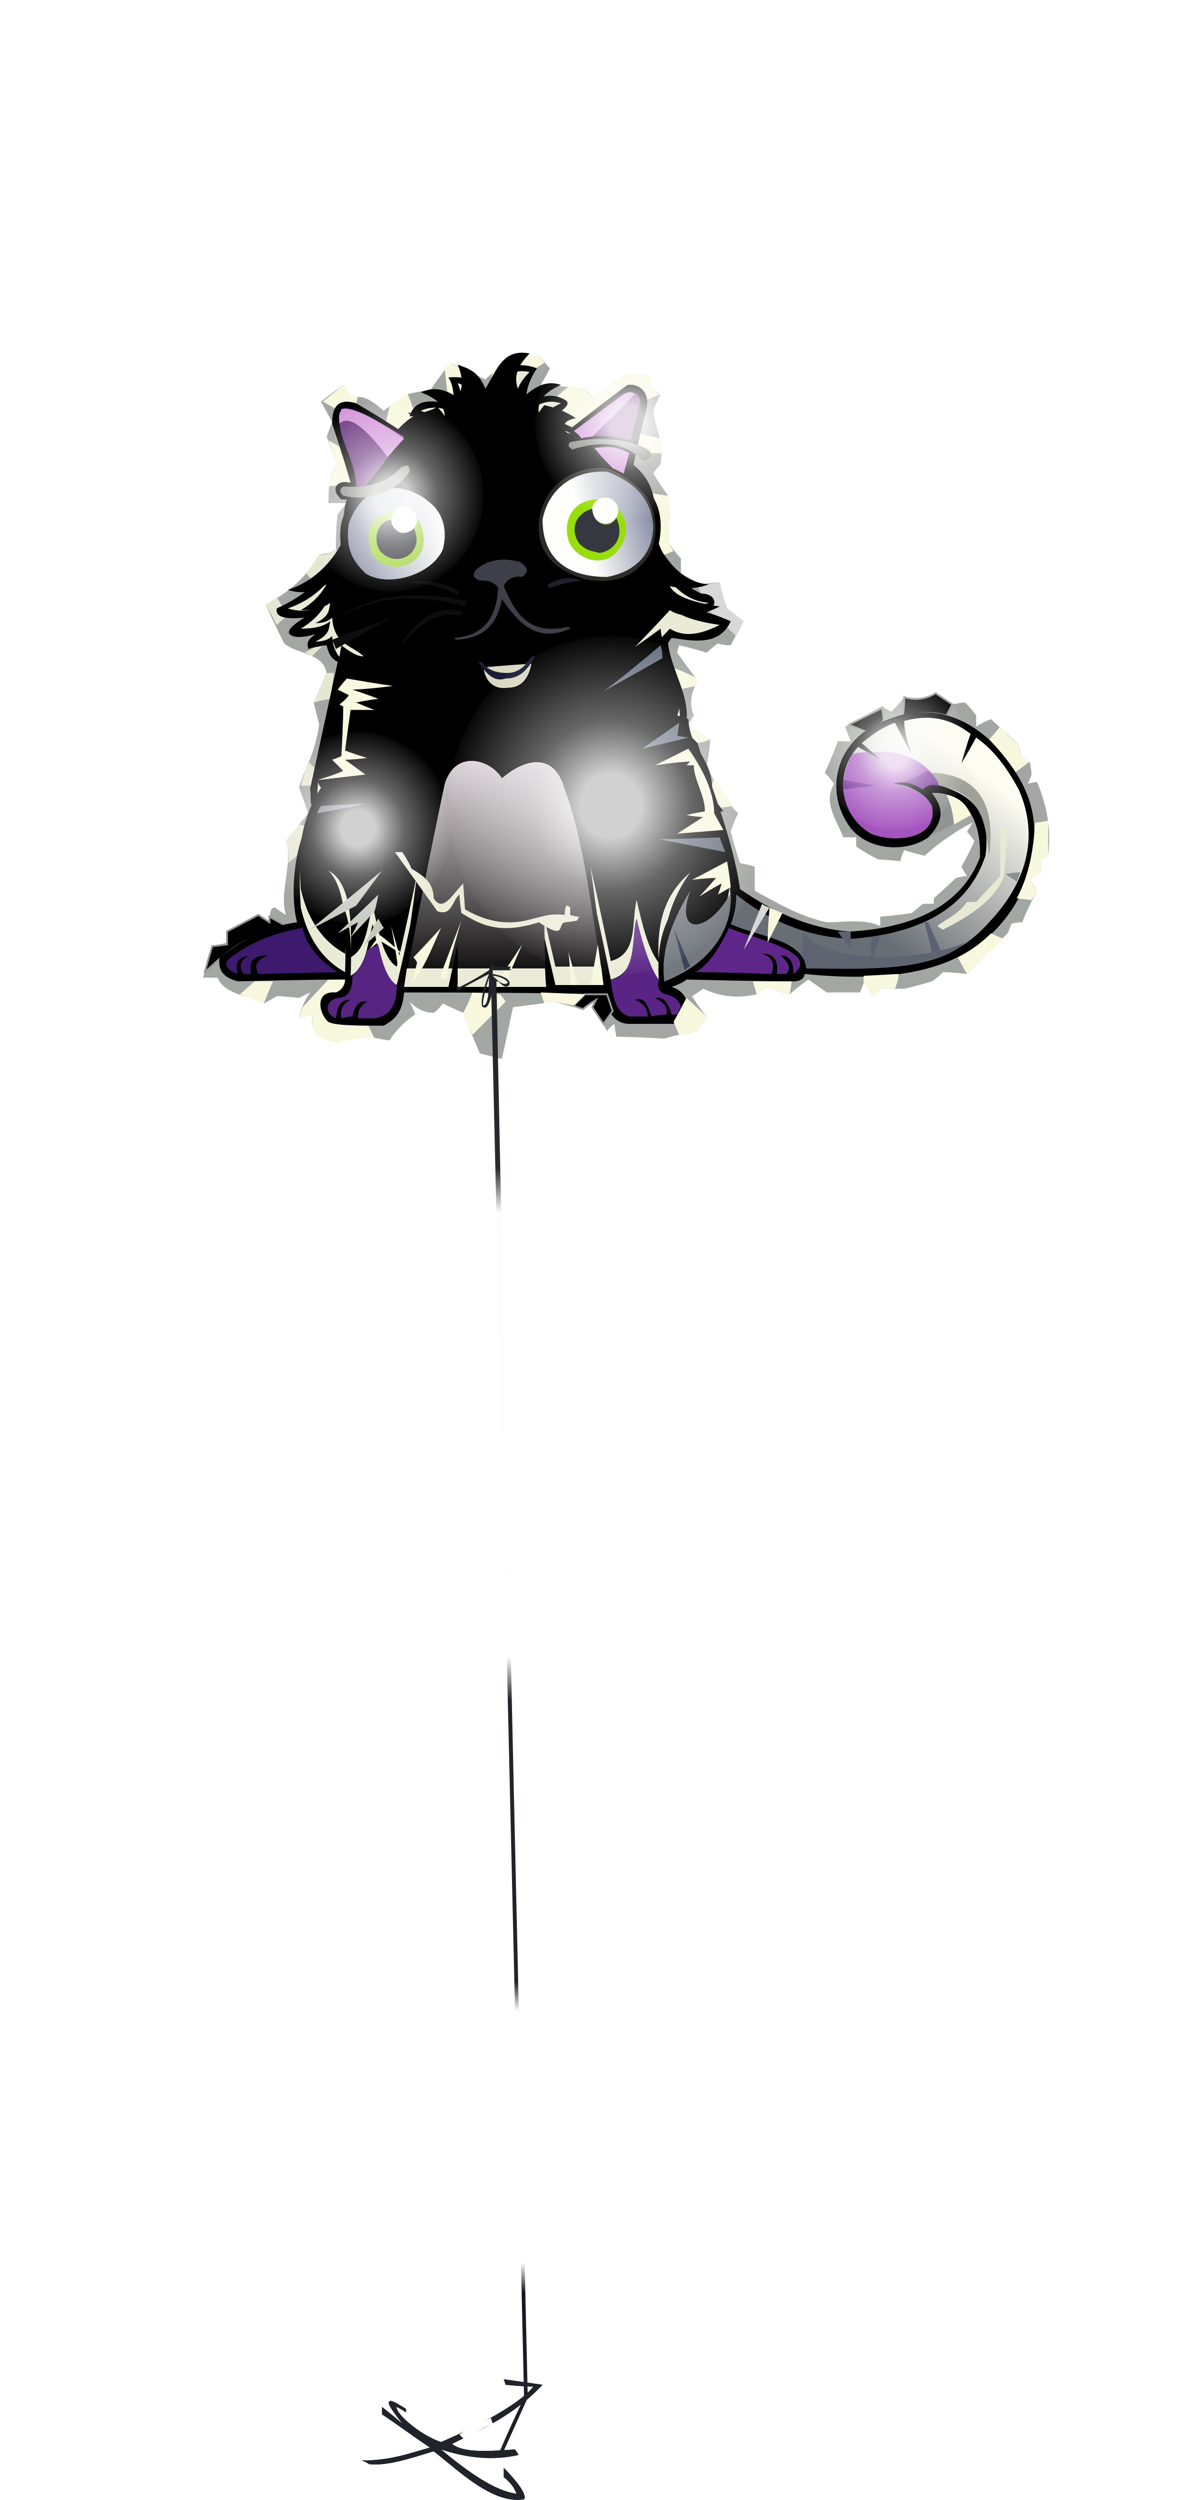 <?xml version="1.0" encoding="UTF-8" standalone="no"?>
<svg
   width="640.532"
   height="1353.757"
   viewBox="0 0 640.532 1353.757"
   version="1.1"
   id="svg248"
   sodipodi:docname="cb-layer-1312.svg"
   xmlns:inkscape="http://www.inkscape.org/namespaces/inkscape"
   xmlns:sodipodi="http://sodipodi.sourceforge.net/DTD/sodipodi-0.dtd"
   xmlns:xlink="http://www.w3.org/1999/xlink"
   xmlns="http://www.w3.org/2000/svg"
   xmlns:svg="http://www.w3.org/2000/svg">
  <sodipodi:namedview
     id="namedview250"
     pagecolor="#ffffff"
     bordercolor="#666666"
     borderopacity="1.0"
     inkscape:pageshadow="2"
     inkscape:pageopacity="0.0"
     inkscape:pagecheckerboard="0" />
  <defs
     id="defs117">
    <filter
       width="1.397"
       height="1.812"
       x="-0.24"
       y="-0.413"
       id="id-107937"
       filterUnits="objectBoundingBox">
      <feOffset
         result="id-107938"
         in="SourceAlpha"
         dx="0"
         dy="35"
         id="feOffset2" />
      <feGaussianBlur
         result="id-107939"
         in="SourceAlpha"
         stdDeviation="30"
         id="feGaussianBlur4" />
      <feColorMatrix
         result="id-107941"
         in="SourceAlpha"
         type="matrix"
         values="0 0 0 0 0 0 0 0 0 0 0 0 0 0 0 0 0 0 0.427 0"
         id="feColorMatrix6" />
      <feMerge
         id="feMerge12">
        <feMergeNode
           in="SourceAlpha"
           id="feMergeNode8" />
        <feMergeNode
           in="SourceGraphic"
           id="feMergeNode10" />
      </feMerge>
    </filter>
    <path
       d="m 209,66 c 3,2 6,6 9,10 22,8 31,23 25,45 8,16 17,27 31,28 -5,2 -12,3 -21,1 3,6 14,9 27,11 -10,5 -19,7 -27,2 -12,13 -19,20 -19,20 10,-7 14,-10 14,-10 1,15 15,31 9,47 4,1 6,2 6,2 1,18 14,20 13,42 4,5 6,8 6,8 -2,0 -3,0 -3,0 12,35 11,66 -29,82 -1,-16 2,-32 14,-49 -16,14 -18,31 -17,49 -6,-8 -9,-21 -12,-34 -3,12 1,29 -14,33 -7,-34 -11,-51 -11,-51 5,36 7,54 7,54 -17,0 -26,0 -26,0 -4,-17 -6,-26 -6,-26 0,18 1,27 1,27 -52,0 -77,0 -77,0 5,-34 7,-51 7,-51 -7,34 -11,50 -11,50 -7,-4 -10,-19 -13,-33 -3,10 -3,23 -12,28 1,-23 -1,-41 -12,-47 7,7 10,22 9,45 -11,-6 -20,-17 -24,-35 -1,-17 -2,-34 11,-55 -7,-5 7,-51 11,-77 4,3 8,6 12,6 -6,-6 -16,-6 -17,-21 -2,2 -5,3 -9,3 8,-4 7,-7 8,-11 -4,3 -9,4 -16,4 5,-3 10,-7 14,-14 -8,5 -15,5 -21,3 15,-5 25,-16 31,-29 -2,-14 0,-24 9,-31 9,-13 18,-28 28,-34 -2,-1 -3,-2 -3,-2 5,1 10,0 16,-3 3,3 4,5 4,5 0,-6 -5,-10 -13,-13 7,-3 13,-2 20,3 3,-5 3,-11 0,-18 5,2 11,3 15,13 6,-9 9,-22 24,-19 -10,10 -8,17 -4,24 6,-5 12,-10 21,-7 -9,4 -13,9 -12,15 2,-3 3,-4 3,-4 5,1 11,3 17,7 -4,1 -7,2 -6,6 1,4 7,2 13,1 z"
       id="id-107944" />
    <filter
       width="1.701"
       height="1.534"
       x="-0.35"
       y="-0.282"
       id="id-107945"
       filterUnits="objectBoundingBox">
      <feMorphology
         result="id-107946"
         in="SourceAlpha"
         operator="erode"
         radius="1"
         id="feMorphology16" />
      <feGaussianBlur
         result="id-107947"
         in="SourceAlpha"
         stdDeviation="35"
         id="feGaussianBlur18" />
      <feOffset
         result="id-107949"
         in="SourceAlpha"
         dx="0"
         dy="-10"
         id="feOffset20" />
      <feComposite
         result="id-107951"
         in="SourceAlpha"
         in2="SourceAlpha"
         operator="arithmetic"
         k2="-1"
         k3="1"
         id="feComposite22"
         k1="0"
         k4="0" />
      <feColorMatrix
         in="SourceAlpha"
         type="matrix"
         values="0 0 0 0 0 0 0 0 0 0 0 0 0 0 0 0 0 0 0.831 0"
         id="feColorMatrix24" />
    </filter>
    <path
       d="m 209,66 c 3,2 6,6 9,10 22,8 31,23 25,45 8,16 17,27 31,28 -5,2 -12,3 -21,1 3,6 14,9 27,11 -10,5 -19,7 -27,2 -12,13 -19,20 -19,20 10,-7 14,-10 14,-10 1,15 15,31 9,47 4,1 6,2 6,2 1,18 14,20 13,42 4,5 6,8 6,8 -2,0 -3,0 -3,0 12,35 11,66 -29,82 -1,-16 2,-32 14,-49 -16,14 -18,31 -17,49 -6,-8 -9,-21 -12,-34 -3,12 1,29 -14,33 -7,-34 -11,-51 -11,-51 5,36 7,54 7,54 -17,0 -26,0 -26,0 -4,-17 -6,-26 -6,-26 0,18 1,27 1,27 -52,0 -77,0 -77,0 5,-34 7,-51 7,-51 -7,34 -11,50 -11,50 -7,-4 -10,-19 -13,-33 -3,10 -3,23 -12,28 1,-23 -1,-41 -12,-47 7,7 10,22 9,45 -11,-6 -20,-17 -24,-35 -1,-17 -2,-34 11,-55 -7,-5 7,-51 11,-77 4,3 8,6 12,6 -6,-6 -16,-6 -17,-21 -2,2 -5,3 -9,3 8,-4 7,-7 8,-11 -4,3 -9,4 -16,4 5,-3 10,-7 14,-14 -8,5 -15,5 -21,3 15,-5 25,-16 31,-29 -2,-14 0,-24 9,-31 9,-13 18,-28 28,-34 -2,-1 -3,-2 -3,-2 5,1 10,0 16,-3 3,3 4,5 4,5 0,-6 -5,-10 -13,-13 7,-3 13,-2 20,3 3,-5 3,-11 0,-18 5,2 11,3 15,13 6,-9 9,-22 24,-19 -10,10 -8,17 -4,24 6,-5 12,-10 21,-7 -9,4 -13,9 -12,15 2,-3 3,-4 3,-4 5,1 11,3 17,7 -4,1 -7,2 -6,6 1,4 7,2 13,1 z"
       id="path27" />
    <linearGradient
       x1="173.529"
       y1="220.361"
       x2="173.529"
       y2="335.338"
       id="id-107955"
       gradientTransform="scale(0.939,1.065)"
       gradientUnits="userSpaceOnUse">
      <stop
         stop-color="#DBD3D8"
         offset="0%"
         id="stop29" />
      <stop
         stop-color="#F4EAEB"
         offset="100%"
         stop-opacity="0"
         id="stop31" />
    </linearGradient>
    <linearGradient
       x1="396.973"
       y1="273.303"
       x2="325.917"
       y2="350.281"
       id="id-107956"
       gradientTransform="scale(1.091,0.917)"
       gradientUnits="userSpaceOnUse">
      <stop
         stop-color="#FCFCF1"
         offset="0%"
         id="stop34" />
      <stop
         stop-color="#686E75"
         offset="100%"
         id="stop36" />
    </linearGradient>
    <linearGradient
       x1="127.346"
       y1="114.797"
       x2="78.906"
       y2="123.466"
       id="id-107957"
       gradientTransform="scale(1.029,0.972)"
       gradientUnits="userSpaceOnUse">
      <stop
         stop-color="#FEFEFC"
         offset="0%"
         id="stop39" />
      <stop
         stop-color="#8C91A8"
         offset="100%"
         id="stop41" />
    </linearGradient>
    <linearGradient
       x1="237.953"
       y1="109.174"
       x2="203.43"
       y2="118.536"
       id="id-107958"
       gradientTransform="scale(1.025,0.975)"
       gradientUnits="userSpaceOnUse">
      <stop
         stop-color="#8C91A8"
         offset="0%"
         id="stop44" />
      <stop
         stop-color="#FEFEFC"
         offset="100%"
         id="stop46" />
    </linearGradient>
    <radialGradient
       cx="0.5"
       cy="0.5"
       r="0.52"
       id="id-107959"
       fx="0.5"
       fy="0.5"
       gradientTransform="matrix(0,0.961,-1,0,1,0.019)">
      <stop
         stop-color="#FFFFFF"
         offset="0%"
         id="stop49" />
      <stop
         stop-color="#FFFFFF"
         offset="18%"
         id="stop51" />
      <stop
         stop-color="#FFFFFF"
         offset="48%"
         stop-opacity="0.496"
         id="stop53" />
      <stop
         stop-color="#FFFFFF"
         offset="100%"
         stop-opacity="0"
         id="stop55" />
    </radialGradient>
    <radialGradient
       cx="0.5"
       cy="0.5"
       r="0.52"
       id="radialGradient66"
       fx="0.5"
       fy="0.5"
       gradientTransform="matrix(0,0.961,-1,0,1,0.019)">
      <stop
         stop-color="#FFFFFF"
         offset="0%"
         id="stop58" />
      <stop
         stop-color="#FFFFFF"
         offset="18%"
         id="stop60" />
      <stop
         stop-color="#FFFFFF"
         offset="48%"
         stop-opacity="0.496"
         id="stop62" />
      <stop
         stop-color="#FFFFFF"
         offset="100%"
         stop-opacity="0"
         id="stop64" />
    </radialGradient>
    <radialGradient
       cx="0.5"
       cy="0.5"
       r="0.52"
       id="radialGradient76"
       fx="0.5"
       fy="0.5"
       gradientTransform="matrix(0,0.961,-1,0,1,0.019)">
      <stop
         stop-color="#FFFFFF"
         offset="0%"
         id="stop68" />
      <stop
         stop-color="#FFFFFF"
         offset="18%"
         id="stop70" />
      <stop
         stop-color="#FFFFFF"
         offset="48%"
         stop-opacity="0.496"
         id="stop72" />
      <stop
         stop-color="#FFFFFF"
         offset="100%"
         stop-opacity="0"
         id="stop74" />
    </radialGradient>
    <radialGradient
       cx="225.967"
       cy="253.307"
       r="93.577"
       id="id-107962"
       fx="225.967"
       fy="253.307"
       gradientTransform="scale(0.978,1.022)"
       gradientUnits="userSpaceOnUse">
      <stop
         stop-color="#FFFFFF"
         offset="0%"
         id="stop78" />
      <stop
         stop-color="#FFFFFF"
         offset="18%"
         id="stop80" />
      <stop
         stop-color="#FFFFFF"
         offset="48%"
         stop-opacity="0.496"
         id="stop82" />
      <stop
         stop-color="#FFFFFF"
         offset="100%"
         stop-opacity="0"
         id="stop84" />
    </radialGradient>
    <radialGradient
       cx="384.261"
       cy="224.457"
       r="43.447"
       id="id-107963"
       fx="384.261"
       fy="224.457"
       gradientTransform="scale(0.976,1.025)"
       gradientUnits="userSpaceOnUse">
      <stop
         stop-color="#FFFFFF"
         offset="0%"
         id="stop87" />
      <stop
         stop-color="#FFFFFF"
         offset="18%"
         id="stop89" />
      <stop
         stop-color="#FFFFFF"
         offset="48%"
         stop-opacity="0.496"
         id="stop91" />
      <stop
         stop-color="#FFFFFF"
         offset="100%"
         stop-opacity="0"
         id="stop93" />
    </radialGradient>
    <linearGradient
       x1="506.281"
       y1="0.948"
       x2="506.281"
       y2="127.518"
       id="id-107964"
       gradientTransform="scale(0.158,6.329)"
       gradientUnits="userSpaceOnUse">
      <stop
         stop-color="#21242A"
         offset="0%"
         id="stop96" />
      <stop
         stop-color="#282A30"
         offset="13%"
         id="stop98" />
      <stop
         stop-color="#FCFCFC"
         offset="16%"
         id="stop100" />
      <stop
         stop-color="#FFFFFF"
         offset="46%"
         id="stop102" />
      <stop
         stop-color="#21242A"
         offset="49%"
         id="stop104" />
      <stop
         stop-color="#20232A"
         offset="68%"
         id="stop106" />
      <stop
         stop-color="#FFFFFF"
         offset="70%"
         id="stop108" />
      <stop
         stop-color="#FFFFFF"
         offset="87%"
         id="stop110" />
      <stop
         stop-color="#151921"
         offset="89%"
         id="stop112" />
      <stop
         stop-color="#1F2229"
         offset="100%"
         id="stop114" />
    </linearGradient>
    <radialGradient
       inkscape:collect="always"
       xlink:href="#id-107959"
       id="radialGradient252"
       gradientTransform="scale(0.981,1.02)"
       cx="234.555"
       cy="50.99"
       fx="234.555"
       fy="50.99"
       r="53.03"
       gradientUnits="userSpaceOnUse" />
    <radialGradient
       inkscape:collect="always"
       xlink:href="#id-107959"
       id="radialGradient254"
       gradientTransform="scale(0.981,1.02)"
       cx="104.02"
       cy="89.233"
       fx="104.02"
       fy="89.233"
       r="53.03"
       gradientUnits="userSpaceOnUse" />
    <radialGradient
       inkscape:collect="always"
       xlink:href="#id-107959"
       id="radialGradient256"
       gradientTransform="scale(0.981,1.02)"
       cx="85.664"
       cy="265.737"
       fx="85.664"
       fy="265.737"
       r="53.03"
       gradientUnits="userSpaceOnUse" />
  </defs>
  <g
     transform="translate(110,142.44)"
     id="id-107965">
    <g
       filter="url(#id-107937)"
       id="g235">
      <path
         d="m 141,371 c -7,-3 -11,-5 -11,-5 -3,4 -5,5 -5,5 -6,0 -10,-3 -13,-6 2,4 3,7 3,7 -5,3 -10,8 -14,14 -7,-1 -10,-2 -10,-2 -4,0 -10,1 -18,3 -8,-1 -17,-6 -13,-15 -5,1 -8,2 -8,2 1,-4 2,-8 6,-14 -4,2 -6,3 -6,3 -8,-1 -12,-1 -12,-1 -5,3 -7,4 -7,4 -7,-4 -22,-5 -25,-14 -5,0 -8,0 -8,0 3,-11 5,-17 5,-17 5,-1 8,-2 8,-2 0,-4 0,-6 0,-6 11,-6 17,-9 17,-9 4,3 6,4 6,4 0,-5 1,-7 1,-7 1,-1 2,-1 2,-1 4,3 6,4 6,4 -4,-11 4,-29 0,-40 8,-10 12,-15 12,-15 -3,-9 -5,-14 -5,-14 4,-13 8,-16 11,-34 -2,-8 -3,-12 -3,-12 5,-11 7,-16 7,-16 -2,-11 -16,-10 -23,-16 -7,-14 -10,-21 -10,-21 13,-7 22,-15 29,-27 3,-1 5,0 9,-3 0,-13 1,-19 1,-19 3,-4 5,-6 5,-6 -7,0 -10,0 -10,0 0,-10 1,-15 1,-15 2,-3 4,-5 4,-5 -4,-11 -6,-16 -6,-16 2,-5 3,-8 3,-8 -4,-7 -6,-11 -6,-11 8,-6 12,-9 12,-9 3,5 5,7 5,7 6,-2 11,2 17,7 8,-6 13,-9 13,-9 8,-2 12,-2 12,-2 7,-10 11,-15 11,-15 12,6 19,9 19,9 7,-6 10,-10 10,-10 13,-2 19,-3 19,-3 4,5 6,7 6,7 -3,6 -5,9 -5,9 16,1 24,2 24,2 3,3 4,5 4,5 13,-9 19,-13 19,-13 8,1 12,1 12,1 1,6 2,8 2,8 3,1 4,2 4,2 -3,6 -4,9 -4,9 1,10 6,16 4,29 -3,3 -4,5 -4,5 5,8 8,12 8,12 1,8 1,17 0,25 4,6 7,9 7,9 0,5 0,8 0,8 7,4 11,6 11,6 6,-1 10,-1 10,-1 2,9 3,14 3,14 7,5 10,7 10,7 -5,9 -7,13 -7,13 -5,0 -7,-1 -7,-1 -4,3 -6,5 -6,5 -10,-3 -15,-4 -15,-4 -1,3 -1,4 -1,4 7,10 11,15 11,15 -3,6 -5,12 -2,19 -2,3 -3,5 -3,5 8,6 12,8 12,8 -1,10 -2,14 -2,14 4,9 8,17 17,26 -3,6 -4,10 -4,10 3,11 5,17 5,17 6,1 8,2 8,2 0,9 0,13 0,13 13,7 25,14 39,17 10,0 20,-2 29,2 0,-3 0,-5 0,-5 11,-1 17,-2 17,-2 4,-3 6,-5 6,-5 4,0 6,0 6,0 0,-2 0,-3 0,-3 8,-7 12,-11 12,-11 4,-1 6,-1 6,-1 -2,-3 -3,-5 -3,-5 5,-9 7,-14 7,-14 -2,-3 -4,-5 -4,-5 2,-3 3,-5 3,-5 -8,4 -17,10 -26,18 -8,-2 -11,-3 -11,-3 -2,4 -2,6 -2,6 -8,-1 -12,-1 -12,-1 -8,-4 -12,-7 -12,-7 0,-3 0,-5 0,-5 -5,0 -7,0 -7,0 -4,-10 -11,-19 -5,-29 -3,-4 -5,-6 -5,-6 5,-11 7,-17 7,-17 5,0 7,0 7,0 -2,-5 -3,-8 -3,-8 13,-7 20,-11 20,-11 3,2 5,3 5,3 5,-5 7,-8 7,-8 5,1 9,3 17,-2 6,4 9,6 9,6 5,-1 7,-1 7,-1 4,4 6,7 6,7 0,4 0,6 0,6 5,-3 8,-4 8,-4 10,9 15,14 15,14 1,4 1,6 1,6 3,2 5,3 5,3 1,5 1,7 1,7 -1,3 -2,5 -2,5 3,-1 5,-1 5,-1 4,10 8,22 6,40 -3,2 -4,2 -4,2 0,5 0,7 0,7 -4,2 -6,4 -6,4 3,4 4,6 4,6 -6,11 -8,17 -8,17 -4,0 -6,1 -6,1 -1,3 -2,5 -2,5 -15,15 -22,22 -22,22 -9,-1 -13,-1 -13,-1 -4,4 -6,5 -6,5 -10,3 -15,4 -15,4 -8,0 -12,0 -12,0 -3,2 -5,4 -5,4 -3,-5 -5,-7 -5,-7 -1,3 -2,5 -2,5 -12,0 -18,0 -18,0 -7,-5 -10,-7 -10,-7 -7,5 -10,8 -10,8 -9,-2 -13,-4 -13,-4 -4,3 -5,4 -5,4 -9,2 -18,2 -29,-3 -4,3 -6,4 -6,4 5,8 8,11 8,11 -4,5 -5,8 -5,8 -12,2 -18,4 -18,4 -17,-1 -26,-1 -26,-1 -1,-5 -1,-7 -1,-7 -3,2 -4,4 -4,4 -5,-9 -8,-13 -8,-13 1,-3 2,-4 2,-4 -5,3 -7,5 -7,5 -10,-2 -15,-4 -15,-4 -15,2 -23,3 -23,3 -4,19 -6,28 -6,28 l -12,-3 c -6,-14 -9,-22 -9,-22 z"
         fill="#a3a7a3"
         id="id-107967" />
      <path
         d="m 141,371 c 3,8 5,12 5,12 12,-12 18,-18 18,-18 -2,-3 -3,-4 -3,-4 l -15,-1 c -3,8 -5,11 -5,11 z"
         fill="#f8f8df"
         id="id-107968" />
      <path
         d="M 93,385 C 83,364 77,353 77,353 c -6,0 -9,0 -9,0 l -14,15 -2,6 8,-2 c -3,9 2,14 13,15 11,-2 18,-3 20,-2 z"
         fill="#f8f8df"
         id="id-107969" />
      <path
         d="m 33,366 c 3,-8 5,-12 5,-12 -7,0 -10,0 -10,0 l -8,7 c 9,4 13,5 13,5 z"
         fill="#f8f8df"
         id="id-107970" />
      <path
         d="m 1,349 c 10,-9 18,-18 44,-25 l -9,-5 v 3 l -6,-4 -17,9 v 7 l -8,1 c -3,10 -4,14 -4,14 z"
         stroke="#979797"
         id="id-107971" />
      <path
         d="m 46,290 c 5,-4 7,-6 7,-6 9,-1 14,-1 14,-1 -1,-1 -1,-2 -1,-2 -9,0 -13,0 -13,0 1,-5 1,-7 1,-7 3,3 4,4 4,4 24,1 36,2 36,2 -26,-5 -39,-8 -39,-8 1,-2 1,-2 1,-2 l -4,-1 -7,9 c 1,4 2,8 1,12 z"
         fill="#e6e7d3"
         id="id-107972" />
      <path
         d="m 53,248 c 4,0 6,0 6,0 1,-6 2,-9 2,-9 l -4,-4 c -3,9 -4,13 -4,13 z"
         fill="#e6e7d3"
         id="id-107973" />
      <path
         d="m 69,201 c -6,1 -9,2 -9,2 5,-11 7,-16 7,-16 h 4 z"
         fill="#e6e7d3"
         id="id-107974" />
      <path
         d="m 55,176 c 4,-2 6,-3 6,-3 3,0 4,-1 4,-1 l -6,6 c -3,-2 -4,-2 -4,-2 z"
         fill="#e6e7d3"
         id="id-107975" />
      <path
         d="m 40,161 c 4,-4 6,-5 6,-5 l -6,-10 -6,4 c 4,7 6,11 6,11 z"
         fill="#e6e7d3"
         id="id-107976" />
      <path
         d="m 56,133 c 3,4 5,6 5,6 9,-12 13,-17 13,-17 l -2,-2 c -2,2 -5,3 -9,3 -5,7 -7,10 -7,10 z"
         fill="#e6e7d3"
         id="id-107977" />
      <path
         d="M 68,86 C 76,85 80,84 80,84 77,71 75,65 75,65 l -7,-4 5,14 -4,5 c -1,4 -1,6 -1,6 z"
         fill="#f8f8df"
         id="id-107978" />
      <path
         d="m 65,40 c 5,3 7,4 7,4 1,-4 6,-5 11,-3 l 1,-4 -3,1 -5,-7 c -7,6 -11,9 -11,9 z"
         fill="#f8f8df"
         id="id-107979" />
      <path
         d="m 99,52 2,-9 c 6,-5 10,-7 10,-7 2,5 3,8 3,8 -2,3 -2,4 -2,4 2,0 4,0 4,0 0,3 1,5 1,5 l -8,4 C 102,53 99,52 99,52 Z"
         fill="#f8f8df"
         id="id-107980" />
      <path
         d="m 134,19 c 5,3 8,4 8,4 0,11 0,17 0,17 -6,1 -9,1 -9,1 l -2,-19 c 2,-2 3,-3 3,-3 z"
         fill="#f8f8df"
         id="id-107981" />
      <path
         d="m 157,24 c -2,10 -3,15 -3,15 l 31,-20 -3,-4 -19,3 c -4,4 -6,6 -6,6 z"
         fill="#f8f8df"
         id="id-107982" />
      <path
         d="m 198,32 c -5,4 -7,6 -7,6 -1,8 -1,12 -1,12 l 10,6 48,-20 -4,-2 -2,-8 -12,-1 -19,13 -4,-5 c -6,-1 -9,-1 -9,-1 z"
         fill="#f8f8df"
         id="id-107983" />
      <path
         d="m 248,60 c -9,-2 -13,-3 -13,-3 -2,7 -2,11 -2,11 h 16 c -1,-5 -1,-8 -1,-8 z"
         fill="#f8f8df"
         id="id-107984" />
      <path
         d="m 252,91 c -8,-1 -12,-2 -12,-2 4,20 6,29 6,29 2,3 4,5 4,5 l 5,-2 -3,-5 c 1,-9 2,-18 0,-25 z"
         fill="#f8f8df"
         id="id-107985" />
      <path
         d="m 280,138 c -8,1 -12,2 -12,2 4,8 6,13 6,13 l 15,14 4,-8 -9,-7 c -3,-9 -4,-14 -4,-14 z"
         fill="#d8d8d8"
         id="id-107986" />
      <path
         d="m 268,191 c -1,-2 -2,-2 -2,-2 -8,-4 -12,-5 -12,-5 3,8 4,12 4,12 l 9,-2 c 1,-2 1,-3 1,-3 z"
         fill="#f8f8df"
         id="id-107987" />
      <path
         d="m 275,223 c -5,2 -8,2 -8,2 l -8,-8 4,-2 c 8,6 12,8 12,8 z"
         fill="#f8f8df"
         id="id-107988" />
      <path
         d="m 287,259 c -5,1 -8,1 -8,1 -2,-7 -4,-10 -4,-10 l 2,-6 c 7,10 10,15 10,15 z"
         fill="#f8f8df"
         id="id-107989" />
      <path
         d="m 350,215 c 7,3 10,4 10,4 l 9,-6 -1,-7 c -12,6 -18,9 -18,9 z"
         stroke="#979797"
         id="id-107990" />
      <path
         d="m 380,200 c 0,7 -1,11 -1,11 8,-3 15,-3 24,-1 l 3,-6 -9,-6 c -5,3 -11,4 -17,2 z"
         stroke="#979797"
         id="id-107991" />
      <path
         d="m 432,216 c -4,5 -6,7 -6,7 5,5 10,11 14,18 l 8,-6 -5,-3 -1,-6 c -7,-6 -10,-10 -10,-10 z"
         fill="#f8f8df"
         id="id-107992" />
      <path
         d="m 77,353 c 0,3 -2,6 -5,7 -12,-1 -9,12 -4,16 4,2 16,2 30,2 5,-3 10,-6 11,-18 73,0 109,1 109,1 1,7 3,15 12,16 17,0 26,0 26,0 10,-5 8,-17 -2,-20 6,-2 8,-4 8,-4 39,1 58,1 58,1 4,0 6,-2 6,-4 51,5 94,-1 116,-41 14,-34 12,-57 -16,-86 -17,-15 -36,-19 -57,-10 -26,10 -33,38 -18,58 18,22 64,6 44,-19 18,-1 27,15 26,35 -10,26 -36,38 -70,40 -19,-1 -40,-9 -60,-23 -4,-28 -16,-56 -23,-79 -5,-5 -7,-7 -7,-7 5,-16 -7,-31 -9,-47 1,-2 2,-3 2,-3 13,2 26,4 32,-9 -9,-4 -14,-5 -14,-5 8,-3 6,-10 -2,-10 -11,-5 -18,-14 -23,-27 4,-19 -4,-30 -15,-37 5,-23 8,-35 8,-35 3,-9 -3,-15 -10,-14 -20,15 -30,23 -30,23 -6,-3 -9,-4 -9,-4 -2,-3 11,-8 5,-11 -7,-4 -14,-2 -21,3 0,-5 0,-11 6,-20 -11,-4 -20,-1 -27,13 -5,-6 -12,-9 -21,-8 2,3 3,7 3,15 -11,-3 -21,-4 -24,6 h 4 l 1,5 c -6,3 -8,4 -8,4 C 92,46 83,41 83,41 73,38 70,43 70,52 c 7,21 10,32 10,32 -8,-2 -11,4 -5,9 5,0 7,1 7,1 -9,8 -8,18 -7,27 -8,12 -17,23 -35,31 -1,5 5,6 15,5 -5,3 -10,7 -8,9 2,2 7,2 14,0 -6,4 -4,6 -4,8 3,-1 4,-1 4,-1 4,-1 6,-1 6,-1 1,4 2,7 6,9 -10,46 -15,69 -15,69 1,4 -1,9 3,11 -14,20 -13,51 -10,61 -15,2 -29,9 -42,19 -1,7 2,11 10,13 38,-1 58,-1 58,-1 z"
         fill="#000000"
         id="id-107993" />
      <path
         d="m 458,267 c -5,1 -7,1 -7,1 -1,14 -3,28 -10,41 l 8,1 3,-5 -4,-6 6,-4 v -6 l 4,-3 c 0,-13 0,-19 0,-19 z"
         fill="#f8f8df"
         id="id-107994" />
      <path
         d="m 434,331 c -5,-2 -7,-3 -7,-3 -4,4 -10,9 -18,13 l 5,9 c 13,-13 20,-19 20,-19 z"
         fill="#f8f8df"
         id="id-107995" />
      <g
         id="id-107996">
        <use
           fill="#eaebd6"
           xlink:href="#id-107944"
           fill-rule="evenodd"
           id="use148"
           x="0"
           y="0"
           width="100%"
           height="100%" />
        <use
           fill="#000000"
           fill-opacity="1"
           xlink:href="#id-107944"
           filter="url(#id-107945)"
           id="use150"
           x="0"
           y="0"
           width="100%"
           height="100%" />
      </g>
      <path
         d="m 358,355 5,7 c 4,-3 5,-4 5,-4 5,0 7,0 7,0 2,-5 2,-8 2,-8 l -19,1 z"
         fill="#f8f8df"
         id="id-108000" />
      <path
         d="m 319,354 -1,7 c -9,-2 -13,-4 -13,-4 -4,3 -5,4 -5,4 l -2,-7 z"
         fill="#f8f8df"
         id="id-108001" />
      <path
         d="m 273,373 c -4,5 -5,8 -5,8 -7,1 -10,2 -10,2 -2,-5 -3,-7 -3,-7 l 7,-13 z"
         fill="#f8f8df"
         id="id-108002" />
      <path
         d="m 62,245 c 10,-3 14,-5 14,-5 -4,-4 -6,-6 -6,-6 3,-1 5,-2 5,-2 1,-18 1,-27 1,-27 -1,0 -2,-1 -2,-1 4,-3 5,-5 5,-5 -4,-2 -6,-3 -6,-3 3,-4 5,-6 5,-6 17,3 25,4 25,4 -15,2 -22,2 -22,2 9,3 14,5 14,5 -8,1 -12,2 -12,2 7,3 10,4 10,4 -9,0 -13,0 -13,0 -2,14 -3,22 -3,22 8,3 12,4 12,4 -8,1 -12,1 -12,1 l 11,8 c -17,2 -26,3 -26,3 z"
         fill="#f8f8df"
         id="id-108003" />
      <path
         d="m 222,370 -5,7 -6,-9 2,-4 c -5,3 -7,5 -7,5 -4,-1 -5,-2 -5,-2 4,-4 6,-6 6,-6 h 12 c 2,6 3,9 3,9 z"
         stroke="#979797"
         id="id-108004" />
      <path
         d="m 207,361 -6,6 c -7,-1 -10,-2 -10,-2 -4,1 -6,1 -6,1 l -2,-6 z"
         fill="#f8f8df"
         id="id-108005" />
      <path
         d="m 54,325 c -16,3 -29,8 -40,17 -3,3 -1,6 5,8 -2,-6 0,-9 6,-10 -6,3 -5,7 -3,10 3,0 4,0 4,0 -1,-6 0,-10 9,-10 -7,3 -7,6 -5,10 l 43,-1 C 62,342 56,334 54,325 Z"
         fill="#3e1a6e"
         id="id-108006" />
      <path
         d="m 109,357 c 14,-73 22,-110 22,-110 6,-19 25,-13 31,-3 14,-12 29,-13 34,6 10,26 15,67 21,106 h -25 l -7,-26 1,27 c -52,0 -77,0 -77,0 z"
         fill="url(#id-107955)"
         id="id-108007"
         style="fill:url(#id-107955)" />
      <path
         d="m 70,169 c 21,-8 32,-12 32,-12 l -30,17 c -1,-3 -2,-5 -2,-5 z"
         fill="#0e0e0e"
         id="id-108008" />
      <path
         d="m 64,259 c 16,-1 24,-1 24,-1 l -26,5 c 1,-3 2,-4 2,-4 z"
         fill="#6a707d"
         id="id-108009" />
      <path
         d="M 58,326 C 84,305 97,294 97,294 L 83,313 Z"
         fill="#c6c9be"
         id="id-108010" />
      <path
         d="m 95,307 c -1,6 -2,9 -2,9 -8,9 -13,14 -13,14 3,-5 4,-8 4,-8 l -11,6 c 15,-14 22,-21 22,-21 z"
         fill="#c6c9be"
         id="id-108011" />
      <path
         d="m 95,320 c 2,4 3,5 3,5 l -11,10 c 5,-10 8,-15 8,-15 z"
         fill="#c6c9be"
         id="id-108012" />
      <path
         d="m 90,337 c 4,-6 6,-8 6,-8 9,7 13,11 13,11 l -13,-8 c -4,3 -6,5 -6,5 z"
         fill="#f8f8df"
         id="id-108013" />
      <path
         d="m 106,349 c 1,-5 1,-7 1,-7 l -5,-18 c 3,16 4,25 4,25 z"
         fill="#f8f8df"
         id="id-108014" />
      <path
         d="m 114,341 c 2,2 2,3 2,3 -2,8 -3,11 -3,11 7,-8 11,-19 16,-30 -10,11 -15,16 -15,16 z"
         fill="#f8f8df"
         id="id-108015" />
      <path
         d="m 129,352 c 2,1 3,1 3,1 1,-9 5,-21 8,-32 l -11,29"
         fill="#f8f8df"
         id="id-108016" />
      <path
         d="m 158,357 c 3,0 5,0 5,0 l 10,-23 c -10,15 -15,23 -15,23 z"
         fill="#f8f8df"
         id="id-108017" />
      <path
         d="m 133,357 c 4,0 5,0 5,0 v -23 z"
         fill="#000000"
         id="id-108018" />
      <path
         d="m 199,356 c 0,-12 -1,-18 -1,-18 l 5,18 c -2,0 -4,0 -4,0 z"
         fill="#f8f8df"
         id="id-108019" />
      <path
         d="m 217,356 c -5,0 -7,0 -7,0 l 4,-22 c 2,14 3,22 3,22 z"
         fill="#f8f8df"
         id="id-108020" />
      <path
         d="m 204,319 c -1,1 -1,2 -1,2 -5,1 -7,1 -7,1 -4,1 1,10 -14,0 -22,7 -32,1 -42,-5 -1,-7 -1,-10 -1,-10 -4,3 -4,12 -12,9 -15,-21 -23,-32 -23,-32 2,0 4,0 4,0 4,6 5,9 5,9 7,4 12,8 12,16 5,8 10,-2 16,-8 l 1,14 c 12,7 24,9 37,5 5,-1 9,-3 17,-2 0,-4 1,-5 1,-5 1,0 2,1 2,1 v 4 c 3,1 5,1 5,1 z"
         fill="#ebebd7"
         id="id-108021" />
      <path
         d="m 248,172 c -20,17 -31,25 -31,25 l 32,-18 c 0,-4 -1,-7 -1,-7 z"
         fill="#666e80"
         id="id-108022" />
      <path
         d="m 258,214 -20,14 c 17,-4 25,-6 25,-6 l -6,-1 c 1,-5 1,-7 1,-7 z"
         fill="#666e80"
         id="id-108023" />
      <path
         d="m 263,228 c -12,6 -18,9 -18,9 13,-2 19,-2 19,-2 -1,1 -2,2 -2,2 2,0 4,0 4,0 0,8 6,16 6,25 -7,1 -10,2 -10,2 6,1 9,1 9,1 l -14,9 25,-2 -5,-9 c 0,-9 -4,-21 -14,-35 z"
         fill="#f8f8df"
         id="id-108024" />
      <path
         d="m 284,289 c -13,7 -19,10 -19,10 8,-1 13,-1 13,-1 -6,7 -9,10 -9,10 8,-5 12,-7 12,-7 -1,4 -2,6 -2,6 l 7,-4 c -1,-9 -2,-14 -2,-14 z"
         fill="#f8f8df"
         id="id-108025" />
      <path
         d="m 264,305 c -9,26 11,22 22,1 1,22 -12,38 -36,48 -2,-15 3,-31 14,-49 z"
         fill="#747980"
         id="id-108026" />
      <path
         d="m 261,348 c 2,-2 3,-2 3,-2 l -9,-21 c 4,15 6,23 6,23 z"
         fill="#3b4359"
         id="id-108027" />
      <path
         d="m 221,353 c 1,10 3,18 10,20 6,0 10,0 10,0 0,-4 -2,-7 -7,-9 6,-2 7,4 9,9 5,-1 8,-1 8,-1 1,-3 0,-6 -6,-9 5,-1 7,3 9,9 2,0 3,0 3,0 1,-3 2,-4 2,-4 -1,-4 -4,-6 -8,-7 -4,-1 -5,-4 -4,-8 -5,-6 -10,-24 -12,-33 -3,7 1,31 -14,33 z"
         fill="#592484"
         id="id-108028" />
      <path
         d="m 267,349 c 7,-4 13,-13 18,-24 10,5 51,13 35,25 0,-9 -4,-10 -7,-10 6,5 5,8 3,10 -3,0 -5,0 -5,0 1,-8 -2,-11 -8,-11 6,2 7,6 5,11 -27,-1 -41,-1 -41,-1 z"
         fill="#5f2689"
         id="id-108029" />
      <path
         d="m 289,307 c 0,6 -1,11 -3,16 15,7 39,8 41,24 32,-2 71,7 99,-25 19,-20 28,-45 16,-72 -6,-11 -13,-21 -23,-28 -5,9 -8,14 -8,14 3,-11 5,-16 5,-16 -13,-10 -25,-10 -36,-7 0,6 2,12 4,18 -6,-11 -9,-17 -9,-17 -6,2 -12,6 -18,11 8,7 12,10 12,10 -9,-5 -14,-8 -14,-8 -13,14 -10,37 7,47 13,5 36,3 33,-15 -4,-6 -10,-11 -21,-12 5,-2 10,-1 16,3 0,-2 4,-3 10,-2 11,4 28,10 24,38 -9,27 -33,42 -73,45 -21,-1 -42,-8 -62,-24 z"
         fill="url(#id-107956)"
         id="id-108030"
         style="fill:url(#id-107956)" />
      <path
         d="m 399,248 c -6,-14 -23,-20 -36,-18 4,3 6,5 6,5 -6,-3 -9,-5 -9,-5 -2,0 -5,0 -8,1 -8,13 -7,33 10,43 11,5 37,4 33,-15 -3,-6 -9,-10 -21,-12 4,-1 8,-2 16,3 1,-2 4,-3 9,-2 z"
         fill="#a453bf"
         id="id-108031" />
      <path
         d="m 347,245 c 12,2 18,3 18,3 l -18,2 c 0,-4 0,-5 0,-5 z"
         fill="#77329d"
         id="id-108032" />
      <path
         d="m 380,246 13,-6 c 3,2 5,4 6,8 -4,-1 -7,0 -9,2 -3,-2 -6,-3 -10,-4 z"
         fill="#77329d"
         id="id-108033" />
      <path
         d="m 393,276 23,-12 c -3,-8 -10,-12 -21,-12 7,8 6,16 -2,24 z"
         fill="#909594"
         id="id-108034" />
      <path
         d="m 403,253 c 1,3 3,6 4,16 l 9,-5 c -2,-6 -7,-10 -13,-11 z"
         fill="#f8f8df"
         id="id-108035" />
      <path
         d="m 395,241 c 1,2 3,4 4,7 25,5 25,23 27,38 4,-29 -7,-44 -31,-45 z"
         fill="#a0a299"
         id="id-108036" />
      <path
         d="m 432,271 c 3,0 4,0 4,0 -1,18 -2,26 -2,26 -4,11 -15,20 -33,29 -2,-1 -3,-2 -3,-2 5,-4 11,-6 16,-13 3,0 5,0 5,0 l 13,-14 c 0,-17 0,-26 0,-26 z"
         fill="#e8e9d4"
         id="id-108037" />
      <polygon
         points="401,340 396,342 391,322 393,322 "
         fill="#5b6274"
         id="id-108038" />
      <path
         d="m 443,295 c -5,0 -8,1 -8,1 l 6,4"
         fill="#8b9095"
         id="id-108039" />
      <path
         d="m 325,340 c 0,-9 0,-13 0,-13 9,16 60,18 88,6 -18,17 -63,14 -86,14 -1,-5 -2,-7 -2,-7 z"
         fill="#5e6470"
         id="id-108040" />
      <path
         d="m 325,340 2,-9 2,15 -2,1 c -1,-5 -2,-7 -2,-7 z"
         fill="#5b6274"
         id="id-108041" />
      <path
         d="m 362,330 c 0,10 0,14 0,14 l 5,-15 c -4,1 -5,1 -5,1 z"
         fill="#5b6274"
         id="id-108042" />
      <path
         d="m 280,276 c -22,1 -33,1 -33,1 l 36,7 c -2,-5 -3,-8 -3,-8 z"
         fill="#60687a"
         id="id-108043" />
      <path
         d="m 81,351 c 0,7 -2,12 -8,12 -6,1 -8,8 -1,11 1,-5 1,-10 8,-10 -4,2 -6,5 -5,10 4,-1 6,-1 6,-1 1,-5 3,-9 8,-8 -5,3 -5,6 -5,9 h 9 c 6,-1 12,-4 12,-18 -5,-3 -8,-12 -10,-22 l -6,3 c -2,7 -5,11 -8,14 z"
         fill="#572482"
         id="id-108044" />
      <path
         d="m 160,141 c -1,15 -7,26 -24,27 1,1 2,1 2,1 12,-1 21,-6 24,-22 9,13 19,24 37,16 -1,-1 -1,-1 -1,-1 -22,5 -29,-8 -35,-22 1,-3 5,-6 10,-5 4,-3 3,-5 -1,-8 -10,-3 -18,-1 -24,4 -3,4 0,6 4,6 4,0 7,2 8,4 z"
         fill="#3e3f48"
         id="id-108045" />
      <path
         d="m 141,154 c -1,1 -2,2 -2,2 -11,-3 -22,5 -32,16 10,-16 22,-22 34,-18 z"
         fill="#0e0e0e"
         id="id-108046" />
      <path
         d="m 143,148 c -1,2 -1,3 -1,3 -25,-7 -48,-6 -68,6 17,-12 39,-15 69,-9 z"
         fill="#0e0e0e"
         id="id-108047" />
      <path
         d="m 139,143 c -1,1 -1,2 -1,2 -6,-4 -15,-6 -26,-7 10,-2 19,0 27,5 z"
         fill="#0e0e0e"
         id="id-108048" />
      <path
         d="m 152,184 c 1,8 6,12 13,11 6,0 11,-3 13,-13 -17,1 -26,2 -26,2 z"
         fill="#d9d9c3"
         id="id-108049" />
      <path
         d="m 187,139 c 0,2 0,2 0,2 5,-1 8,-3 18,-4 -5,-2 -11,-2 -18,2 z"
         fill="#20202e"
         id="id-108050" />
      <path
         d="m 151,181 c 3,4 7,6 14,6 4,0 9,-2 13,-9 1,0 2,0 2,0 -4,7 -8,12 -16,12 -6,2 -10,-2 -15,-9"
         fill="#1b1c36"
         id="id-108051" />
      <path
         d="m 77,123 c 5,9 13,18 34,14 13,-4 25,-10 22,-31 -2,-8 -13,-22 -31,-21 -21,4 -29,17 -25,38 z"
         fill="#000000"
         id="id-108052" />
      <path
         d="m 79,106 c -2,15 3,21 9,27 12,8 36,1 42,-13 3,-12 -1,-21 -8,-26 -9,-8 -33,-15 -43,12 z"
         fill="url(#id-107957)"
         id="id-108053"
         style="fill:url(#id-107957)" />
      <path
         d="m 106,99 c -6,4 -3,10 1,12 4,1 7,-2 9,-8 5,7 6,21 -5,25 -5,3 -17,2 -20,-7 -4,-13 1,-20 15,-22 z"
         fill="#a6d646"
         id="id-108054" />
      <path
         d="m 114,108 c -5,6 -11,3 -12,-4 -8,1 -10,11 -6,17 9,10 25,1 18,-13 z"
         fill="#363841"
         id="id-108055" />
      <path
         d="m 76,86 c -1,1 -3,2 0,5 14,3 27,-1 36,-13 0,-2 0,-5 -5,-2 -7,8 -18,11 -31,10 z"
         fill="#81827b"
         id="id-108056" />
      <path
         d="m 218,76 c -15,-1 -33,7 -36,29 -1,15 6,25 24,31 14,3 28,1 37,-15 3,-9 4,-19 -3,-30 -6,-7 -13,-12 -22,-15 z"
         fill="#2c2c28"
         id="id-108057" />
      <path
         d="m 219,78 c -19,-1 -32,10 -35,26 0,17 9,31 35,31 11,-2 25,-9 25,-28 -1,-13 -9,-23 -25,-29 z"
         fill="url(#id-107958)"
         id="id-108058"
         style="fill:url(#id-107958)" />
      <path
         d="m 214,93 c -14,0 -19,12 -16,22 3,10 20,17 28,4 5,-7 4,-15 -1,-21 0,5 -3,8 -6,8 -5,1 -13,-6 -5,-13 z"
         fill="#99de0c"
         id="id-108059" />
      <circle
         cx="109"
         cy="104"
         r="7"
         fill="#ffffff"
         id="id-108060" />
      <circle
         cx="218"
         cy="99"
         r="7"
         fill="#ffffff"
         id="id-108061" />
      <path
         d="m 215,122 c 7,-1 14,-8 9,-19 -4,7 -13,3 -13,-5 -10,3 -12,12 -7,19 4,4 7,4 11,5 z"
         fill="#363841"
         id="id-108062" />
      <path
         d="m 212,65 c 6,0 10,-2 19,3 -2,7 -3,11 -3,11 l -6,-3 C 215,69 212,65 212,65 Z"
         fill="#d194d8"
         id="id-108063" />
      <path
         d="m 205,59 c 11,-1 21,0 27,2 3,-14 5,-21 5,-21 -1,-5 -4,-6 -9,-4 l -27,20 c 3,2 4,3 4,3 z"
         fill="#6e3882"
         id="id-108064" />
      <path
         d="m 205,60 c 4,-1 6,-1 6,-1 l 23,-23 c -2,-1 -2,-2 -6,0 l -27,20 c 3,2 4,4 4,4 z"
         fill="#d597dc"
         id="id-108065" />
      <path
         d="m 199,62 c -2,2 0,3 1,4 13,-4 26,-5 36,4 3,3 5,2 7,-1 0,-1 -1,-3 -6,-5 -11,-4 -24,-5 -38,-2 z"
         fill="#81827b"
         id="id-108066" />
      <path
         d="M 109,59 C 95,77 88,86 88,86 c -4,0 -5,0 -5,0 0,-16 -14,-31 -7,-42 2,-2 13,3 33,15 z"
         fill="#6e3882"
         id="id-108067" />
      <path
         d="m 75,44 c 0,2 -2,1 -1,8 5,-5 14,2 26,18 l 9,-10 C 93,49 82,43 75,44 Z"
         fill="#d597dc"
         id="id-108068" />
      <path
         d="m 303,312 c -7,17 -10,25 -10,25 l 14,-23 c -3,-1 -4,-2 -4,-2 z"
         fill="#d8d8d8"
         id="id-108069" />
      <path
         d="m 307,314 c -1,12 -1,19 -1,19 l 8,-16 c -5,-2 -7,-3 -7,-3 z"
         fill="#f8f8df"
         id="id-108070" />
      <path
         d="m 344,327 c 4,6 7,9 7,9 v -9 c -5,0 -7,0 -7,0 z"
         fill="#5b6274"
         id="id-108071" />
      <ellipse
         cx="230"
         cy="52"
         fill="url(#id-107959)"
         opacity="0.82"
         id="ellipse225"
         rx="50"
         ry="52"
         style="fill:url(#radialGradient252)" />
      <ellipse
         cx="102"
         cy="91"
         fill="url(#id-107959)"
         opacity="0.82"
         id="ellipse227"
         rx="50"
         ry="52"
         style="fill:url(#radialGradient254)" />
      <ellipse
         cx="84"
         cy="271"
         fill="url(#id-107959)"
         opacity="0.82"
         id="ellipse229"
         rx="50"
         ry="52"
         style="fill:url(#radialGradient256)" />
      <ellipse
         cx="221"
         cy="259"
         fill="url(#id-107962)"
         opacity="0.82"
         id="ellipse231"
         rx="88"
         ry="92"
         style="fill:url(#id-107962)" />
      <ellipse
         cx="375"
         cy="230"
         fill="url(#id-107963)"
         opacity="0.82"
         id="ellipse233"
         rx="40"
         ry="42"
         style="fill:url(#id-107963)" />
    </g>
    <g
       transform="translate(86,380)"
       id="id-108077">
      <g
         transform="translate(0,766)"
         id="id-108078">
        <path
           d="m 77,0 1,3 C 88,4 93,4 93,4 86,13 64,25 43,34 31,30 18,18 19,15 c 4,2 5,3 5,3 v -2 c -5,-3 -8,-5 -9,-4 -1,1 0,3 7,12 -7,-6 -11,-9 -11,-9 0,3 0,4 0,4 9,6 17,12 26,18 -11,3 -21,7 -37,7 3,1 4,2 4,2 10,1 22,-3 35,-7 13,10 32,29 49,26 2,-3 -6,-12 -11,-17 0,3 0,5 0,5 5,4 6,7 7,9 C 75,61 62,54 43,38 58,43 72,44 85,41 84,39 83,38 83,38 69,39 55,40 49,35 65,27 82,20 98,3 84,1 77,0 77,0 Z"
           fill="#20232a"
           id="id-108079" />
        <path
           d="m 53,30 c 1,1 2,2 2,2 6,-2 9,-5 16,-8 l -1,-3 c -11,5 -16,8 -17,9 z"
           fill="#ffffff"
           id="id-108080" />
      </g>
      <path
         d="m 74,807 c 1,0 2,0 2,0 9,-20 14,-31 14,-31 C 78,264 73,8 73,8 71,7 70,6 70,6 l 18,770 c -10,21 -14,31 -14,31 z"
         fill="url(#id-107964)"
         id="id-108081"
         style="fill:url(#id-107964)" />
      <path
         d="m 72,0 c 0,0 0,0 0,1 v 0 0 c 0,0 0,0 0,0 v 0 c 0,0 1,0 1,0 v 0 c 2,0 7,0 8,0 0,0 0,0 0,0 v 0 c -1,1 -1,1 0,2 0,0 0,0 0,0 h -1 c 0,0 0,0 0,0 v 0 c 0,0 0,0 -1,0 v 0 c 0,0 -1,0 -1,0 h -1 c 0,0 0,0 0,0 h -3 c -1,0 -2,0 -3,0 0,0 0,1 0,2 6,1 10,3 9,6 -2,2 -4,0 -6,-2 h -1 c 0,0 -1,-1 -2,-1 -1,-1 0,4 -1,10 -1,3 -2,6 -4,5 -2,0 -1,-8 3,-18 0,0 -6,3 -17,9 0,0 0,-1 -1,-1 0,0 7,-3 18,-10 v 0 l 1,-3 v 0 z m -3,7 c -2,6 -4,15 -3,15 2,0 3,-5 3,-15 z m 2,-1 c 4,4 6,5 8,4 1,-1 -4,-4 -8,-4 z"
         fill="#21242a"
         id="id-108082" />
      <path
         d="m 77,766 1,3 c 10,1 15,1 15,1 -7,9 -29,21 -50,30 -12,-4 -25,-16 -24,-19 4,2 5,3 5,3 v -2 c -5,-3 -8,-5 -9,-4 -1,1 0,3 7,12 -7,-6 -11,-9 -11,-9 0,3 0,4 0,4 9,6 17,12 26,18 -11,3 -21,7 -37,7 3,1 4,2 4,2 10,1 22,-3 35,-7 13,10 32,29 49,26 2,-3 -6,-12 -11,-17 0,3 0,5 0,5 5,4 6,7 7,9 -9,-1 -22,-8 -41,-24 15,5 29,6 42,3 -1,-2 -2,-3 -2,-3 -14,1 -28,2 -34,-3 16,-8 33,-15 49,-32 -14,-2 -21,-3 -21,-3 z"
         fill="#20232a"
         id="path242" />
      <path
         d="m 53,796 c 1,1 2,2 2,2 6,-2 9,-5 16,-8 l -1,-3 c -11,5 -16,8 -17,9 z"
         fill="#ffffff"
         id="path244" />
    </g>
  </g>
</svg>
